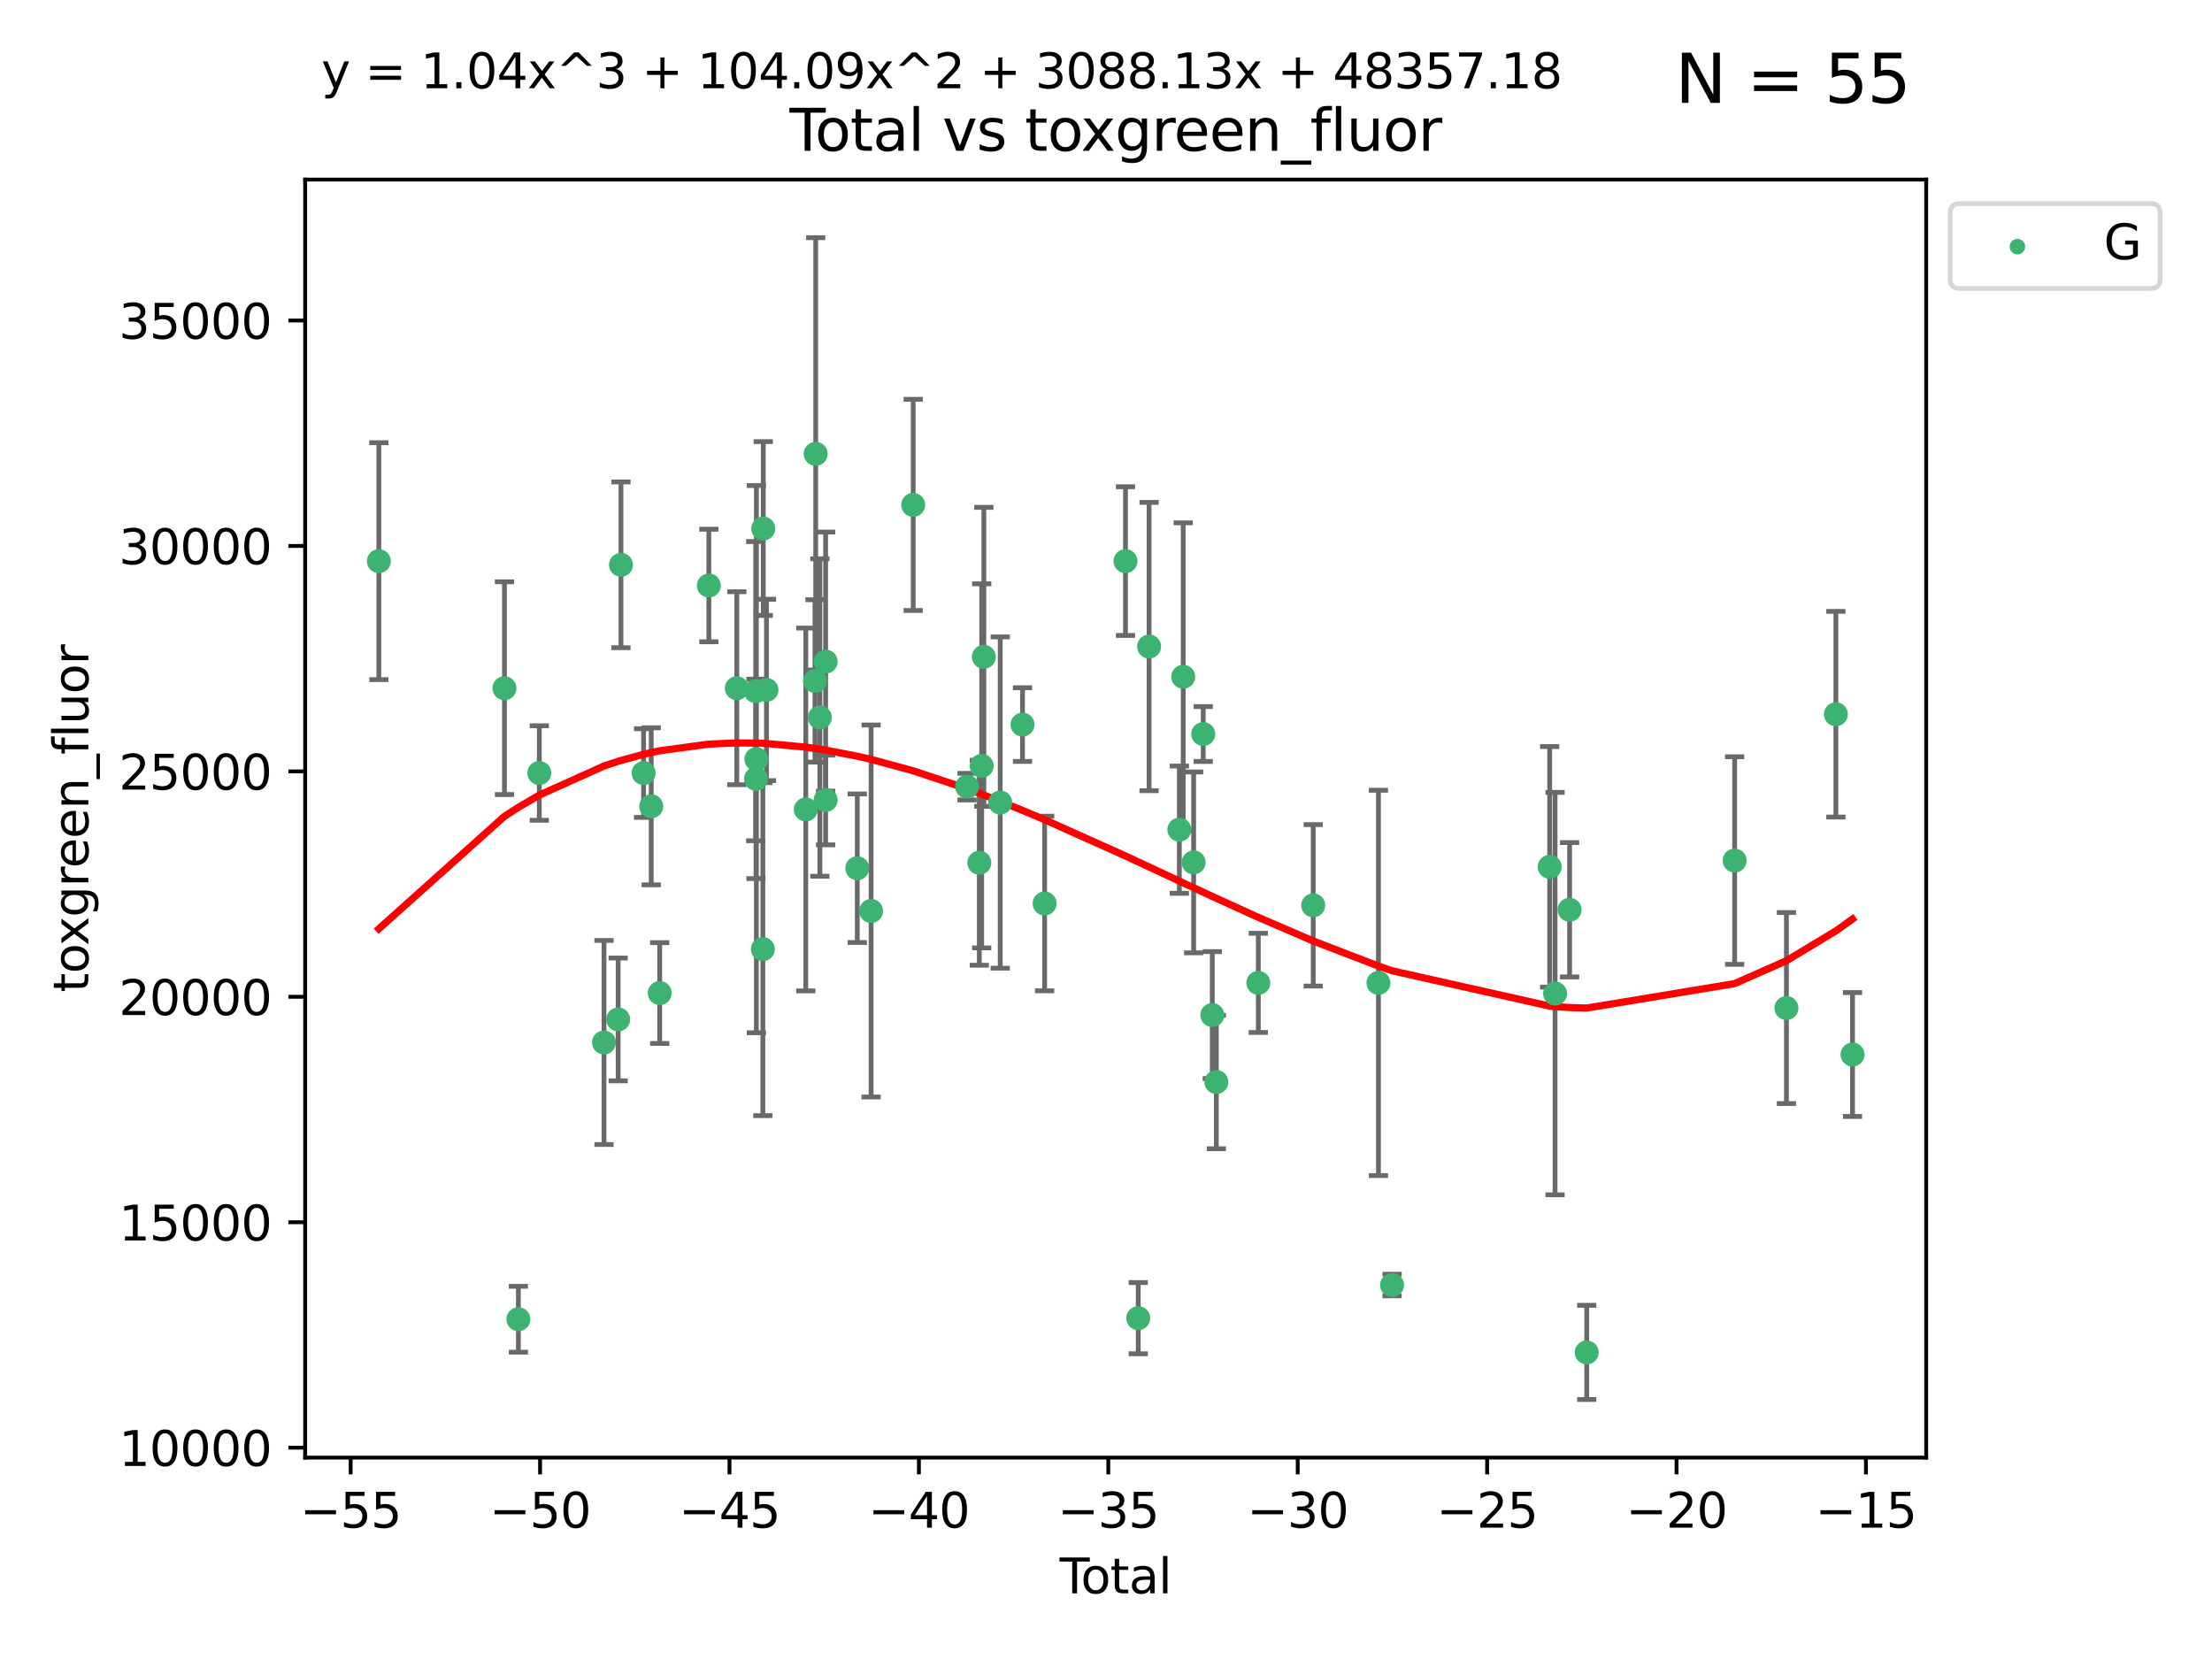 <?xml version="1.0" encoding="utf-8" standalone="no"?>
<!DOCTYPE svg PUBLIC "-//W3C//DTD SVG 1.1//EN"
  "http://www.w3.org/Graphics/SVG/1.1/DTD/svg11.dtd">
<svg xmlns:xlink="http://www.w3.org/1999/xlink" width="460.8pt" height="345.6pt" viewBox="0 0 460.8 345.6" xmlns="http://www.w3.org/2000/svg" version="1.1">
 <defs>
  <style type="text/css">*{stroke-linejoin: round; stroke-linecap: butt}</style>
 </defs>
 <g id="figure_1">
  <g id="patch_1">
   <path d="M 0 345.6 
L 460.8 345.6 
L 460.8 0 
L 0 0 
z
" style="fill: #ffffff"/>
  </g>
  <g id="axes_1">
   <g id="patch_2">
    <path d="M 63.571 303.64 
L 401.26 303.64 
L 401.26 37.411 
L 63.571 37.411 
z
" style="fill: #ffffff"/>
   </g>
   <g id="PathCollection_1">
    <defs>
     <path id="m3728c36d2b" d="M 0 1.118 
C 0.297 1.118 0.581 1 0.791 0.791 
C 1 0.581 1.118 0.297 1.118 0 
C 1.118 -0.297 1 -0.581 0.791 -0.791 
C 0.581 -1 0.297 -1.118 0 -1.118 
C -0.297 -1.118 -0.581 -1 -0.791 -0.791 
C -1 -0.581 -1.118 -0.297 -1.118 0 
C -1.118 0.297 -1 0.581 -0.791 0.791 
C -0.581 1 -0.297 1.118 0 1.118 
z
" style="stroke: #3cb371"/>
    </defs>
    <g clip-path="url(#pf8ce9fd119)">
     <use xlink:href="#m3728c36d2b" x="78.921" y="116.899" style="fill: #3cb371; stroke: #3cb371"/>
     <use xlink:href="#m3728c36d2b" x="105.088" y="143.36" style="fill: #3cb371; stroke: #3cb371"/>
     <use xlink:href="#m3728c36d2b" x="107.989" y="274.823" style="fill: #3cb371; stroke: #3cb371"/>
     <use xlink:href="#m3728c36d2b" x="112.349" y="161.039" style="fill: #3cb371; stroke: #3cb371"/>
     <use xlink:href="#m3728c36d2b" x="125.827" y="217.164" style="fill: #3cb371; stroke: #3cb371"/>
     <use xlink:href="#m3728c36d2b" x="128.775" y="212.367" style="fill: #3cb371; stroke: #3cb371"/>
     <use xlink:href="#m3728c36d2b" x="129.358" y="117.664" style="fill: #3cb371; stroke: #3cb371"/>
     <use xlink:href="#m3728c36d2b" x="134.072" y="161.041" style="fill: #3cb371; stroke: #3cb371"/>
     <use xlink:href="#m3728c36d2b" x="135.663" y="167.968" style="fill: #3cb371; stroke: #3cb371"/>
     <use xlink:href="#m3728c36d2b" x="137.431" y="206.869" style="fill: #3cb371; stroke: #3cb371"/>
     <use xlink:href="#m3728c36d2b" x="147.665" y="121.972" style="fill: #3cb371; stroke: #3cb371"/>
     <use xlink:href="#m3728c36d2b" x="153.493" y="143.369" style="fill: #3cb371; stroke: #3cb371"/>
     <use xlink:href="#m3728c36d2b" x="157.427" y="143.982" style="fill: #3cb371; stroke: #3cb371"/>
     <use xlink:href="#m3728c36d2b" x="157.486" y="162.255" style="fill: #3cb371; stroke: #3cb371"/>
     <use xlink:href="#m3728c36d2b" x="157.567" y="158.144" style="fill: #3cb371; stroke: #3cb371"/>
     <use xlink:href="#m3728c36d2b" x="158.916" y="197.724" style="fill: #3cb371; stroke: #3cb371"/>
     <use xlink:href="#m3728c36d2b" x="159" y="110.105" style="fill: #3cb371; stroke: #3cb371"/>
     <use xlink:href="#m3728c36d2b" x="159.67" y="143.724" style="fill: #3cb371; stroke: #3cb371"/>
     <use xlink:href="#m3728c36d2b" x="167.858" y="168.626" style="fill: #3cb371; stroke: #3cb371"/>
     <use xlink:href="#m3728c36d2b" x="169.773" y="141.845" style="fill: #3cb371; stroke: #3cb371"/>
     <use xlink:href="#m3728c36d2b" x="169.928" y="94.542" style="fill: #3cb371; stroke: #3cb371"/>
     <use xlink:href="#m3728c36d2b" x="170.795" y="149.472" style="fill: #3cb371; stroke: #3cb371"/>
     <use xlink:href="#m3728c36d2b" x="171.992" y="137.816" style="fill: #3cb371; stroke: #3cb371"/>
     <use xlink:href="#m3728c36d2b" x="171.993" y="166.652" style="fill: #3cb371; stroke: #3cb371"/>
     <use xlink:href="#m3728c36d2b" x="178.586" y="180.864" style="fill: #3cb371; stroke: #3cb371"/>
     <use xlink:href="#m3728c36d2b" x="181.467" y="189.78" style="fill: #3cb371; stroke: #3cb371"/>
     <use xlink:href="#m3728c36d2b" x="190.235" y="105.18" style="fill: #3cb371; stroke: #3cb371"/>
     <use xlink:href="#m3728c36d2b" x="201.458" y="163.87" style="fill: #3cb371; stroke: #3cb371"/>
     <use xlink:href="#m3728c36d2b" x="204.012" y="179.722" style="fill: #3cb371; stroke: #3cb371"/>
     <use xlink:href="#m3728c36d2b" x="204.508" y="159.539" style="fill: #3cb371; stroke: #3cb371"/>
     <use xlink:href="#m3728c36d2b" x="204.953" y="136.833" style="fill: #3cb371; stroke: #3cb371"/>
     <use xlink:href="#m3728c36d2b" x="208.365" y="167.187" style="fill: #3cb371; stroke: #3cb371"/>
     <use xlink:href="#m3728c36d2b" x="213.007" y="150.945" style="fill: #3cb371; stroke: #3cb371"/>
     <use xlink:href="#m3728c36d2b" x="217.615" y="188.213" style="fill: #3cb371; stroke: #3cb371"/>
     <use xlink:href="#m3728c36d2b" x="234.46" y="116.889" style="fill: #3cb371; stroke: #3cb371"/>
     <use xlink:href="#m3728c36d2b" x="237.112" y="274.596" style="fill: #3cb371; stroke: #3cb371"/>
     <use xlink:href="#m3728c36d2b" x="239.375" y="134.684" style="fill: #3cb371; stroke: #3cb371"/>
     <use xlink:href="#m3728c36d2b" x="245.681" y="172.835" style="fill: #3cb371; stroke: #3cb371"/>
     <use xlink:href="#m3728c36d2b" x="246.484" y="140.981" style="fill: #3cb371; stroke: #3cb371"/>
     <use xlink:href="#m3728c36d2b" x="248.657" y="179.653" style="fill: #3cb371; stroke: #3cb371"/>
     <use xlink:href="#m3728c36d2b" x="250.655" y="152.91" style="fill: #3cb371; stroke: #3cb371"/>
     <use xlink:href="#m3728c36d2b" x="252.543" y="211.457" style="fill: #3cb371; stroke: #3cb371"/>
     <use xlink:href="#m3728c36d2b" x="253.387" y="225.4" style="fill: #3cb371; stroke: #3cb371"/>
     <use xlink:href="#m3728c36d2b" x="262.13" y="204.751" style="fill: #3cb371; stroke: #3cb371"/>
     <use xlink:href="#m3728c36d2b" x="273.567" y="188.597" style="fill: #3cb371; stroke: #3cb371"/>
     <use xlink:href="#m3728c36d2b" x="287.154" y="204.756" style="fill: #3cb371; stroke: #3cb371"/>
     <use xlink:href="#m3728c36d2b" x="289.997" y="267.696" style="fill: #3cb371; stroke: #3cb371"/>
     <use xlink:href="#m3728c36d2b" x="322.828" y="180.576" style="fill: #3cb371; stroke: #3cb371"/>
     <use xlink:href="#m3728c36d2b" x="323.949" y="206.981" style="fill: #3cb371; stroke: #3cb371"/>
     <use xlink:href="#m3728c36d2b" x="326.977" y="189.52" style="fill: #3cb371; stroke: #3cb371"/>
     <use xlink:href="#m3728c36d2b" x="330.547" y="281.73" style="fill: #3cb371; stroke: #3cb371"/>
     <use xlink:href="#m3728c36d2b" x="361.358" y="179.271" style="fill: #3cb371; stroke: #3cb371"/>
     <use xlink:href="#m3728c36d2b" x="372.145" y="209.993" style="fill: #3cb371; stroke: #3cb371"/>
     <use xlink:href="#m3728c36d2b" x="382.448" y="148.784" style="fill: #3cb371; stroke: #3cb371"/>
     <use xlink:href="#m3728c36d2b" x="385.911" y="219.674" style="fill: #3cb371; stroke: #3cb371"/>
    </g>
   </g>
   <g id="matplotlib.axis_1">
    <g id="xtick_1">
     <g id="line2d_1">
      <defs>
       <path id="m0e9114350d" d="M 0 0 
L 0 3.5 
" style="stroke: #000000; stroke-width: 0.8"/>
      </defs>
      <g>
       <use xlink:href="#m0e9114350d" x="73.048" y="303.64" style="stroke: #000000; stroke-width: 0.8"/>
      </g>
     </g>
     <g id="text_1">
      <!-- −55 -->
      <g transform="translate(62.495 318.238)scale(0.1 -0.1)">
       <defs>
        <path id="DejaVuSans-2212" d="M 678 2272 
L 4684 2272 
L 4684 1741 
L 678 1741 
L 678 2272 
z
" transform="scale(0.016)"/>
        <path id="DejaVuSans-35" d="M 691 4666 
L 3169 4666 
L 3169 4134 
L 1269 4134 
L 1269 2991 
Q 1406 3038 1543 3061 
Q 1681 3084 1819 3084 
Q 2600 3084 3056 2656 
Q 3513 2228 3513 1497 
Q 3513 744 3044 326 
Q 2575 -91 1722 -91 
Q 1428 -91 1123 -41 
Q 819 9 494 109 
L 494 744 
Q 775 591 1075 516 
Q 1375 441 1709 441 
Q 2250 441 2565 725 
Q 2881 1009 2881 1497 
Q 2881 1984 2565 2268 
Q 2250 2553 1709 2553 
Q 1456 2553 1204 2497 
Q 953 2441 691 2322 
L 691 4666 
z
" transform="scale(0.016)"/>
       </defs>
       <use xlink:href="#DejaVuSans-2212"/>
       <use xlink:href="#DejaVuSans-35" x="83.789"/>
       <use xlink:href="#DejaVuSans-35" x="147.412"/>
      </g>
     </g>
    </g>
    <g id="xtick_2">
     <g id="line2d_2">
      <g>
       <use xlink:href="#m0e9114350d" x="112.506" y="303.64" style="stroke: #000000; stroke-width: 0.8"/>
      </g>
     </g>
     <g id="text_2">
      <!-- −50 -->
      <g transform="translate(101.953 318.238)scale(0.1 -0.1)">
       <defs>
        <path id="DejaVuSans-30" d="M 2034 4250 
Q 1547 4250 1301 3770 
Q 1056 3291 1056 2328 
Q 1056 1369 1301 889 
Q 1547 409 2034 409 
Q 2525 409 2770 889 
Q 3016 1369 3016 2328 
Q 3016 3291 2770 3770 
Q 2525 4250 2034 4250 
z
M 2034 4750 
Q 2819 4750 3233 4129 
Q 3647 3509 3647 2328 
Q 3647 1150 3233 529 
Q 2819 -91 2034 -91 
Q 1250 -91 836 529 
Q 422 1150 422 2328 
Q 422 3509 836 4129 
Q 1250 4750 2034 4750 
z
" transform="scale(0.016)"/>
       </defs>
       <use xlink:href="#DejaVuSans-2212"/>
       <use xlink:href="#DejaVuSans-35" x="83.789"/>
       <use xlink:href="#DejaVuSans-30" x="147.412"/>
      </g>
     </g>
    </g>
    <g id="xtick_3">
     <g id="line2d_3">
      <g>
       <use xlink:href="#m0e9114350d" x="151.964" y="303.64" style="stroke: #000000; stroke-width: 0.8"/>
      </g>
     </g>
     <g id="text_3">
      <!-- −45 -->
      <g transform="translate(141.411 318.238)scale(0.1 -0.1)">
       <defs>
        <path id="DejaVuSans-34" d="M 2419 4116 
L 825 1625 
L 2419 1625 
L 2419 4116 
z
M 2253 4666 
L 3047 4666 
L 3047 1625 
L 3713 1625 
L 3713 1100 
L 3047 1100 
L 3047 0 
L 2419 0 
L 2419 1100 
L 313 1100 
L 313 1709 
L 2253 4666 
z
" transform="scale(0.016)"/>
       </defs>
       <use xlink:href="#DejaVuSans-2212"/>
       <use xlink:href="#DejaVuSans-34" x="83.789"/>
       <use xlink:href="#DejaVuSans-35" x="147.412"/>
      </g>
     </g>
    </g>
    <g id="xtick_4">
     <g id="line2d_4">
      <g>
       <use xlink:href="#m0e9114350d" x="191.422" y="303.64" style="stroke: #000000; stroke-width: 0.8"/>
      </g>
     </g>
     <g id="text_4">
      <!-- −40 -->
      <g transform="translate(180.869 318.238)scale(0.1 -0.1)">
       <use xlink:href="#DejaVuSans-2212"/>
       <use xlink:href="#DejaVuSans-34" x="83.789"/>
       <use xlink:href="#DejaVuSans-30" x="147.412"/>
      </g>
     </g>
    </g>
    <g id="xtick_5">
     <g id="line2d_5">
      <g>
       <use xlink:href="#m0e9114350d" x="230.88" y="303.64" style="stroke: #000000; stroke-width: 0.8"/>
      </g>
     </g>
     <g id="text_5">
      <!-- −35 -->
      <g transform="translate(220.327 318.238)scale(0.1 -0.1)">
       <defs>
        <path id="DejaVuSans-33" d="M 2597 2516 
Q 3050 2419 3304 2112 
Q 3559 1806 3559 1356 
Q 3559 666 3084 287 
Q 2609 -91 1734 -91 
Q 1441 -91 1130 -33 
Q 819 25 488 141 
L 488 750 
Q 750 597 1062 519 
Q 1375 441 1716 441 
Q 2309 441 2620 675 
Q 2931 909 2931 1356 
Q 2931 1769 2642 2001 
Q 2353 2234 1838 2234 
L 1294 2234 
L 1294 2753 
L 1863 2753 
Q 2328 2753 2575 2939 
Q 2822 3125 2822 3475 
Q 2822 3834 2567 4026 
Q 2313 4219 1838 4219 
Q 1578 4219 1281 4162 
Q 984 4106 628 3988 
L 628 4550 
Q 988 4650 1302 4700 
Q 1616 4750 1894 4750 
Q 2613 4750 3031 4423 
Q 3450 4097 3450 3541 
Q 3450 3153 3228 2886 
Q 3006 2619 2597 2516 
z
" transform="scale(0.016)"/>
       </defs>
       <use xlink:href="#DejaVuSans-2212"/>
       <use xlink:href="#DejaVuSans-33" x="83.789"/>
       <use xlink:href="#DejaVuSans-35" x="147.412"/>
      </g>
     </g>
    </g>
    <g id="xtick_6">
     <g id="line2d_6">
      <g>
       <use xlink:href="#m0e9114350d" x="270.337" y="303.64" style="stroke: #000000; stroke-width: 0.8"/>
      </g>
     </g>
     <g id="text_6">
      <!-- −30 -->
      <g transform="translate(259.785 318.238)scale(0.1 -0.1)">
       <use xlink:href="#DejaVuSans-2212"/>
       <use xlink:href="#DejaVuSans-33" x="83.789"/>
       <use xlink:href="#DejaVuSans-30" x="147.412"/>
      </g>
     </g>
    </g>
    <g id="xtick_7">
     <g id="line2d_7">
      <g>
       <use xlink:href="#m0e9114350d" x="309.795" y="303.64" style="stroke: #000000; stroke-width: 0.8"/>
      </g>
     </g>
     <g id="text_7">
      <!-- −25 -->
      <g transform="translate(299.243 318.238)scale(0.1 -0.1)">
       <defs>
        <path id="DejaVuSans-32" d="M 1228 531 
L 3431 531 
L 3431 0 
L 469 0 
L 469 531 
Q 828 903 1448 1529 
Q 2069 2156 2228 2338 
Q 2531 2678 2651 2914 
Q 2772 3150 2772 3378 
Q 2772 3750 2511 3984 
Q 2250 4219 1831 4219 
Q 1534 4219 1204 4116 
Q 875 4013 500 3803 
L 500 4441 
Q 881 4594 1212 4672 
Q 1544 4750 1819 4750 
Q 2544 4750 2975 4387 
Q 3406 4025 3406 3419 
Q 3406 3131 3298 2873 
Q 3191 2616 2906 2266 
Q 2828 2175 2409 1742 
Q 1991 1309 1228 531 
z
" transform="scale(0.016)"/>
       </defs>
       <use xlink:href="#DejaVuSans-2212"/>
       <use xlink:href="#DejaVuSans-32" x="83.789"/>
       <use xlink:href="#DejaVuSans-35" x="147.412"/>
      </g>
     </g>
    </g>
    <g id="xtick_8">
     <g id="line2d_8">
      <g>
       <use xlink:href="#m0e9114350d" x="349.253" y="303.64" style="stroke: #000000; stroke-width: 0.8"/>
      </g>
     </g>
     <g id="text_8">
      <!-- −20 -->
      <g transform="translate(338.701 318.238)scale(0.1 -0.1)">
       <use xlink:href="#DejaVuSans-2212"/>
       <use xlink:href="#DejaVuSans-32" x="83.789"/>
       <use xlink:href="#DejaVuSans-30" x="147.412"/>
      </g>
     </g>
    </g>
    <g id="xtick_9">
     <g id="line2d_9">
      <g>
       <use xlink:href="#m0e9114350d" x="388.711" y="303.64" style="stroke: #000000; stroke-width: 0.8"/>
      </g>
     </g>
     <g id="text_9">
      <!-- −15 -->
      <g transform="translate(378.159 318.238)scale(0.1 -0.1)">
       <defs>
        <path id="DejaVuSans-31" d="M 794 531 
L 1825 531 
L 1825 4091 
L 703 3866 
L 703 4441 
L 1819 4666 
L 2450 4666 
L 2450 531 
L 3481 531 
L 3481 0 
L 794 0 
L 794 531 
z
" transform="scale(0.016)"/>
       </defs>
       <use xlink:href="#DejaVuSans-2212"/>
       <use xlink:href="#DejaVuSans-31" x="83.789"/>
       <use xlink:href="#DejaVuSans-35" x="147.412"/>
      </g>
     </g>
    </g>
    <g id="text_10">
     <!-- Total -->
     <g transform="translate(220.739 331.917)scale(0.1 -0.1)">
      <defs>
       <path id="DejaVuSans-54" d="M -19 4666 
L 3928 4666 
L 3928 4134 
L 2272 4134 
L 2272 0 
L 1638 0 
L 1638 4134 
L -19 4134 
L -19 4666 
z
" transform="scale(0.016)"/>
       <path id="DejaVuSans-6f" d="M 1959 3097 
Q 1497 3097 1228 2736 
Q 959 2375 959 1747 
Q 959 1119 1226 758 
Q 1494 397 1959 397 
Q 2419 397 2687 759 
Q 2956 1122 2956 1747 
Q 2956 2369 2687 2733 
Q 2419 3097 1959 3097 
z
M 1959 3584 
Q 2709 3584 3137 3096 
Q 3566 2609 3566 1747 
Q 3566 888 3137 398 
Q 2709 -91 1959 -91 
Q 1206 -91 779 398 
Q 353 888 353 1747 
Q 353 2609 779 3096 
Q 1206 3584 1959 3584 
z
" transform="scale(0.016)"/>
       <path id="DejaVuSans-74" d="M 1172 4494 
L 1172 3500 
L 2356 3500 
L 2356 3053 
L 1172 3053 
L 1172 1153 
Q 1172 725 1289 603 
Q 1406 481 1766 481 
L 2356 481 
L 2356 0 
L 1766 0 
Q 1100 0 847 248 
Q 594 497 594 1153 
L 594 3053 
L 172 3053 
L 172 3500 
L 594 3500 
L 594 4494 
L 1172 4494 
z
" transform="scale(0.016)"/>
       <path id="DejaVuSans-61" d="M 2194 1759 
Q 1497 1759 1228 1600 
Q 959 1441 959 1056 
Q 959 750 1161 570 
Q 1363 391 1709 391 
Q 2188 391 2477 730 
Q 2766 1069 2766 1631 
L 2766 1759 
L 2194 1759 
z
M 3341 1997 
L 3341 0 
L 2766 0 
L 2766 531 
Q 2569 213 2275 61 
Q 1981 -91 1556 -91 
Q 1019 -91 701 211 
Q 384 513 384 1019 
Q 384 1609 779 1909 
Q 1175 2209 1959 2209 
L 2766 2209 
L 2766 2266 
Q 2766 2663 2505 2880 
Q 2244 3097 1772 3097 
Q 1472 3097 1187 3025 
Q 903 2953 641 2809 
L 641 3341 
Q 956 3463 1253 3523 
Q 1550 3584 1831 3584 
Q 2591 3584 2966 3190 
Q 3341 2797 3341 1997 
z
" transform="scale(0.016)"/>
       <path id="DejaVuSans-6c" d="M 603 4863 
L 1178 4863 
L 1178 0 
L 603 0 
L 603 4863 
z
" transform="scale(0.016)"/>
      </defs>
      <use xlink:href="#DejaVuSans-54"/>
      <use xlink:href="#DejaVuSans-6f" x="44.084"/>
      <use xlink:href="#DejaVuSans-74" x="105.266"/>
      <use xlink:href="#DejaVuSans-61" x="144.475"/>
      <use xlink:href="#DejaVuSans-6c" x="205.754"/>
     </g>
    </g>
   </g>
   <g id="matplotlib.axis_2">
    <g id="ytick_1">
     <g id="line2d_10">
      <defs>
       <path id="m04aae96af5" d="M 0 0 
L -3.5 0 
" style="stroke: #000000; stroke-width: 0.8"/>
      </defs>
      <g>
       <use xlink:href="#m04aae96af5" x="63.571" y="301.578" style="stroke: #000000; stroke-width: 0.8"/>
      </g>
     </g>
     <g id="text_11">
      <!-- 10000 -->
      <g transform="translate(24.759 305.377)scale(0.1 -0.1)">
       <use xlink:href="#DejaVuSans-31"/>
       <use xlink:href="#DejaVuSans-30" x="63.623"/>
       <use xlink:href="#DejaVuSans-30" x="127.246"/>
       <use xlink:href="#DejaVuSans-30" x="190.869"/>
       <use xlink:href="#DejaVuSans-30" x="254.492"/>
      </g>
     </g>
    </g>
    <g id="ytick_2">
     <g id="line2d_11">
      <g>
       <use xlink:href="#m04aae96af5" x="63.571" y="254.616" style="stroke: #000000; stroke-width: 0.8"/>
      </g>
     </g>
     <g id="text_12">
      <!-- 15000 -->
      <g transform="translate(24.759 258.415)scale(0.1 -0.1)">
       <use xlink:href="#DejaVuSans-31"/>
       <use xlink:href="#DejaVuSans-35" x="63.623"/>
       <use xlink:href="#DejaVuSans-30" x="127.246"/>
       <use xlink:href="#DejaVuSans-30" x="190.869"/>
       <use xlink:href="#DejaVuSans-30" x="254.492"/>
      </g>
     </g>
    </g>
    <g id="ytick_3">
     <g id="line2d_12">
      <g>
       <use xlink:href="#m04aae96af5" x="63.571" y="207.654" style="stroke: #000000; stroke-width: 0.8"/>
      </g>
     </g>
     <g id="text_13">
      <!-- 20000 -->
      <g transform="translate(24.759 211.453)scale(0.1 -0.1)">
       <use xlink:href="#DejaVuSans-32"/>
       <use xlink:href="#DejaVuSans-30" x="63.623"/>
       <use xlink:href="#DejaVuSans-30" x="127.246"/>
       <use xlink:href="#DejaVuSans-30" x="190.869"/>
       <use xlink:href="#DejaVuSans-30" x="254.492"/>
      </g>
     </g>
    </g>
    <g id="ytick_4">
     <g id="line2d_13">
      <g>
       <use xlink:href="#m04aae96af5" x="63.571" y="160.692" style="stroke: #000000; stroke-width: 0.8"/>
      </g>
     </g>
     <g id="text_14">
      <!-- 25000 -->
      <g transform="translate(24.759 164.491)scale(0.1 -0.1)">
       <use xlink:href="#DejaVuSans-32"/>
       <use xlink:href="#DejaVuSans-35" x="63.623"/>
       <use xlink:href="#DejaVuSans-30" x="127.246"/>
       <use xlink:href="#DejaVuSans-30" x="190.869"/>
       <use xlink:href="#DejaVuSans-30" x="254.492"/>
      </g>
     </g>
    </g>
    <g id="ytick_5">
     <g id="line2d_14">
      <g>
       <use xlink:href="#m04aae96af5" x="63.571" y="113.729" style="stroke: #000000; stroke-width: 0.8"/>
      </g>
     </g>
     <g id="text_15">
      <!-- 30000 -->
      <g transform="translate(24.759 117.529)scale(0.1 -0.1)">
       <use xlink:href="#DejaVuSans-33"/>
       <use xlink:href="#DejaVuSans-30" x="63.623"/>
       <use xlink:href="#DejaVuSans-30" x="127.246"/>
       <use xlink:href="#DejaVuSans-30" x="190.869"/>
       <use xlink:href="#DejaVuSans-30" x="254.492"/>
      </g>
     </g>
    </g>
    <g id="ytick_6">
     <g id="line2d_15">
      <g>
       <use xlink:href="#m04aae96af5" x="63.571" y="66.767" style="stroke: #000000; stroke-width: 0.8"/>
      </g>
     </g>
     <g id="text_16">
      <!-- 35000 -->
      <g transform="translate(24.759 70.567)scale(0.1 -0.1)">
       <use xlink:href="#DejaVuSans-33"/>
       <use xlink:href="#DejaVuSans-35" x="63.623"/>
       <use xlink:href="#DejaVuSans-30" x="127.246"/>
       <use xlink:href="#DejaVuSans-30" x="190.869"/>
       <use xlink:href="#DejaVuSans-30" x="254.492"/>
      </g>
     </g>
    </g>
    <g id="text_17">
     <!-- toxgreen_fluor -->
     <g transform="translate(18.401 206.72)rotate(-90)scale(0.1 -0.1)">
      <defs>
       <path id="DejaVuSans-78" d="M 3513 3500 
L 2247 1797 
L 3578 0 
L 2900 0 
L 1881 1375 
L 863 0 
L 184 0 
L 1544 1831 
L 300 3500 
L 978 3500 
L 1906 2253 
L 2834 3500 
L 3513 3500 
z
" transform="scale(0.016)"/>
       <path id="DejaVuSans-67" d="M 2906 1791 
Q 2906 2416 2648 2759 
Q 2391 3103 1925 3103 
Q 1463 3103 1205 2759 
Q 947 2416 947 1791 
Q 947 1169 1205 825 
Q 1463 481 1925 481 
Q 2391 481 2648 825 
Q 2906 1169 2906 1791 
z
M 3481 434 
Q 3481 -459 3084 -895 
Q 2688 -1331 1869 -1331 
Q 1566 -1331 1297 -1286 
Q 1028 -1241 775 -1147 
L 775 -588 
Q 1028 -725 1275 -790 
Q 1522 -856 1778 -856 
Q 2344 -856 2625 -561 
Q 2906 -266 2906 331 
L 2906 616 
Q 2728 306 2450 153 
Q 2172 0 1784 0 
Q 1141 0 747 490 
Q 353 981 353 1791 
Q 353 2603 747 3093 
Q 1141 3584 1784 3584 
Q 2172 3584 2450 3431 
Q 2728 3278 2906 2969 
L 2906 3500 
L 3481 3500 
L 3481 434 
z
" transform="scale(0.016)"/>
       <path id="DejaVuSans-72" d="M 2631 2963 
Q 2534 3019 2420 3045 
Q 2306 3072 2169 3072 
Q 1681 3072 1420 2755 
Q 1159 2438 1159 1844 
L 1159 0 
L 581 0 
L 581 3500 
L 1159 3500 
L 1159 2956 
Q 1341 3275 1631 3429 
Q 1922 3584 2338 3584 
Q 2397 3584 2469 3576 
Q 2541 3569 2628 3553 
L 2631 2963 
z
" transform="scale(0.016)"/>
       <path id="DejaVuSans-65" d="M 3597 1894 
L 3597 1613 
L 953 1613 
Q 991 1019 1311 708 
Q 1631 397 2203 397 
Q 2534 397 2845 478 
Q 3156 559 3463 722 
L 3463 178 
Q 3153 47 2828 -22 
Q 2503 -91 2169 -91 
Q 1331 -91 842 396 
Q 353 884 353 1716 
Q 353 2575 817 3079 
Q 1281 3584 2069 3584 
Q 2775 3584 3186 3129 
Q 3597 2675 3597 1894 
z
M 3022 2063 
Q 3016 2534 2758 2815 
Q 2500 3097 2075 3097 
Q 1594 3097 1305 2825 
Q 1016 2553 972 2059 
L 3022 2063 
z
" transform="scale(0.016)"/>
       <path id="DejaVuSans-6e" d="M 3513 2113 
L 3513 0 
L 2938 0 
L 2938 2094 
Q 2938 2591 2744 2837 
Q 2550 3084 2163 3084 
Q 1697 3084 1428 2787 
Q 1159 2491 1159 1978 
L 1159 0 
L 581 0 
L 581 3500 
L 1159 3500 
L 1159 2956 
Q 1366 3272 1645 3428 
Q 1925 3584 2291 3584 
Q 2894 3584 3203 3211 
Q 3513 2838 3513 2113 
z
" transform="scale(0.016)"/>
       <path id="DejaVuSans-5f" d="M 3263 -1063 
L 3263 -1509 
L -63 -1509 
L -63 -1063 
L 3263 -1063 
z
" transform="scale(0.016)"/>
       <path id="DejaVuSans-66" d="M 2375 4863 
L 2375 4384 
L 1825 4384 
Q 1516 4384 1395 4259 
Q 1275 4134 1275 3809 
L 1275 3500 
L 2222 3500 
L 2222 3053 
L 1275 3053 
L 1275 0 
L 697 0 
L 697 3053 
L 147 3053 
L 147 3500 
L 697 3500 
L 697 3744 
Q 697 4328 969 4595 
Q 1241 4863 1831 4863 
L 2375 4863 
z
" transform="scale(0.016)"/>
       <path id="DejaVuSans-75" d="M 544 1381 
L 544 3500 
L 1119 3500 
L 1119 1403 
Q 1119 906 1312 657 
Q 1506 409 1894 409 
Q 2359 409 2629 706 
Q 2900 1003 2900 1516 
L 2900 3500 
L 3475 3500 
L 3475 0 
L 2900 0 
L 2900 538 
Q 2691 219 2414 64 
Q 2138 -91 1772 -91 
Q 1169 -91 856 284 
Q 544 659 544 1381 
z
M 1991 3584 
L 1991 3584 
z
" transform="scale(0.016)"/>
      </defs>
      <use xlink:href="#DejaVuSans-74"/>
      <use xlink:href="#DejaVuSans-6f" x="39.209"/>
      <use xlink:href="#DejaVuSans-78" x="97.266"/>
      <use xlink:href="#DejaVuSans-67" x="156.445"/>
      <use xlink:href="#DejaVuSans-72" x="219.922"/>
      <use xlink:href="#DejaVuSans-65" x="258.785"/>
      <use xlink:href="#DejaVuSans-65" x="320.309"/>
      <use xlink:href="#DejaVuSans-6e" x="381.832"/>
      <use xlink:href="#DejaVuSans-5f" x="445.211"/>
      <use xlink:href="#DejaVuSans-66" x="495.211"/>
      <use xlink:href="#DejaVuSans-6c" x="530.416"/>
      <use xlink:href="#DejaVuSans-75" x="558.199"/>
      <use xlink:href="#DejaVuSans-6f" x="621.578"/>
      <use xlink:href="#DejaVuSans-72" x="682.76"/>
     </g>
    </g>
   </g>
   <g id="LineCollection_1">
    <path d="M 78.921 141.575 
L 78.921 92.223 
" clip-path="url(#pf8ce9fd119)" style="fill: none; stroke: #696969"/>
    <path d="M 105.088 165.519 
L 105.088 121.2 
" clip-path="url(#pf8ce9fd119)" style="fill: none; stroke: #696969"/>
    <path d="M 107.989 281.687 
L 107.989 267.959 
" clip-path="url(#pf8ce9fd119)" style="fill: none; stroke: #696969"/>
    <path d="M 112.349 170.885 
L 112.349 151.192 
" clip-path="url(#pf8ce9fd119)" style="fill: none; stroke: #696969"/>
    <path d="M 125.827 238.415 
L 125.827 195.914 
" clip-path="url(#pf8ce9fd119)" style="fill: none; stroke: #696969"/>
    <path d="M 128.775 225.155 
L 128.775 199.579 
" clip-path="url(#pf8ce9fd119)" style="fill: none; stroke: #696969"/>
    <path d="M 129.358 134.93 
L 129.358 100.399 
" clip-path="url(#pf8ce9fd119)" style="fill: none; stroke: #696969"/>
    <path d="M 134.072 170.274 
L 134.072 151.808 
" clip-path="url(#pf8ce9fd119)" style="fill: none; stroke: #696969"/>
    <path d="M 135.663 184.328 
L 135.663 151.608 
" clip-path="url(#pf8ce9fd119)" style="fill: none; stroke: #696969"/>
    <path d="M 137.431 217.365 
L 137.431 196.373 
" clip-path="url(#pf8ce9fd119)" style="fill: none; stroke: #696969"/>
    <path d="M 147.665 133.695 
L 147.665 110.249 
" clip-path="url(#pf8ce9fd119)" style="fill: none; stroke: #696969"/>
    <path d="M 153.493 163.475 
L 153.493 123.263 
" clip-path="url(#pf8ce9fd119)" style="fill: none; stroke: #696969"/>
    <path d="M 157.427 175.149 
L 157.427 112.815 
" clip-path="url(#pf8ce9fd119)" style="fill: none; stroke: #696969"/>
    <path d="M 157.486 183.026 
L 157.486 141.483 
" clip-path="url(#pf8ce9fd119)" style="fill: none; stroke: #696969"/>
    <path d="M 157.567 215.141 
L 157.567 101.147 
" clip-path="url(#pf8ce9fd119)" style="fill: none; stroke: #696969"/>
    <path d="M 158.916 232.41 
L 158.916 163.038 
" clip-path="url(#pf8ce9fd119)" style="fill: none; stroke: #696969"/>
    <path d="M 159 128.214 
L 159 91.996 
" clip-path="url(#pf8ce9fd119)" style="fill: none; stroke: #696969"/>
    <path d="M 159.67 162.616 
L 159.67 124.833 
" clip-path="url(#pf8ce9fd119)" style="fill: none; stroke: #696969"/>
    <path d="M 167.858 206.42 
L 167.858 130.833 
" clip-path="url(#pf8ce9fd119)" style="fill: none; stroke: #696969"/>
    <path d="M 169.773 158.76 
L 169.773 124.93 
" clip-path="url(#pf8ce9fd119)" style="fill: none; stroke: #696969"/>
    <path d="M 169.928 139.571 
L 169.928 49.513 
" clip-path="url(#pf8ce9fd119)" style="fill: none; stroke: #696969"/>
    <path d="M 170.795 182.531 
L 170.795 116.413 
" clip-path="url(#pf8ce9fd119)" style="fill: none; stroke: #696969"/>
    <path d="M 171.992 164.801 
L 171.992 110.832 
" clip-path="url(#pf8ce9fd119)" style="fill: none; stroke: #696969"/>
    <path d="M 171.993 175.996 
L 171.993 157.309 
" clip-path="url(#pf8ce9fd119)" style="fill: none; stroke: #696969"/>
    <path d="M 178.586 196.341 
L 178.586 165.387 
" clip-path="url(#pf8ce9fd119)" style="fill: none; stroke: #696969"/>
    <path d="M 181.467 228.527 
L 181.467 151.033 
" clip-path="url(#pf8ce9fd119)" style="fill: none; stroke: #696969"/>
    <path d="M 190.235 127.172 
L 190.235 83.187 
" clip-path="url(#pf8ce9fd119)" style="fill: none; stroke: #696969"/>
    <path d="M 201.458 166.637 
L 201.458 161.103 
" clip-path="url(#pf8ce9fd119)" style="fill: none; stroke: #696969"/>
    <path d="M 204.012 201.075 
L 204.012 158.37 
" clip-path="url(#pf8ce9fd119)" style="fill: none; stroke: #696969"/>
    <path d="M 204.508 197.459 
L 204.508 121.619 
" clip-path="url(#pf8ce9fd119)" style="fill: none; stroke: #696969"/>
    <path d="M 204.953 167.979 
L 204.953 105.687 
" clip-path="url(#pf8ce9fd119)" style="fill: none; stroke: #696969"/>
    <path d="M 208.365 201.691 
L 208.365 132.683 
" clip-path="url(#pf8ce9fd119)" style="fill: none; stroke: #696969"/>
    <path d="M 213.007 158.623 
L 213.007 143.267 
" clip-path="url(#pf8ce9fd119)" style="fill: none; stroke: #696969"/>
    <path d="M 217.615 206.402 
L 217.615 170.023 
" clip-path="url(#pf8ce9fd119)" style="fill: none; stroke: #696969"/>
    <path d="M 234.46 132.376 
L 234.46 101.402 
" clip-path="url(#pf8ce9fd119)" style="fill: none; stroke: #696969"/>
    <path d="M 237.112 282.014 
L 237.112 267.178 
" clip-path="url(#pf8ce9fd119)" style="fill: none; stroke: #696969"/>
    <path d="M 239.375 164.712 
L 239.375 104.655 
" clip-path="url(#pf8ce9fd119)" style="fill: none; stroke: #696969"/>
    <path d="M 245.681 186.089 
L 245.681 159.581 
" clip-path="url(#pf8ce9fd119)" style="fill: none; stroke: #696969"/>
    <path d="M 246.484 173.044 
L 246.484 108.918 
" clip-path="url(#pf8ce9fd119)" style="fill: none; stroke: #696969"/>
    <path d="M 248.657 198.492 
L 248.657 160.814 
" clip-path="url(#pf8ce9fd119)" style="fill: none; stroke: #696969"/>
    <path d="M 250.655 158.625 
L 250.655 147.195 
" clip-path="url(#pf8ce9fd119)" style="fill: none; stroke: #696969"/>
    <path d="M 252.543 224.679 
L 252.543 198.235 
" clip-path="url(#pf8ce9fd119)" style="fill: none; stroke: #696969"/>
    <path d="M 253.387 239.301 
L 253.387 211.499 
" clip-path="url(#pf8ce9fd119)" style="fill: none; stroke: #696969"/>
    <path d="M 262.13 215.081 
L 262.13 194.421 
" clip-path="url(#pf8ce9fd119)" style="fill: none; stroke: #696969"/>
    <path d="M 273.567 205.411 
L 273.567 171.782 
" clip-path="url(#pf8ce9fd119)" style="fill: none; stroke: #696969"/>
    <path d="M 287.154 244.888 
L 287.154 164.624 
" clip-path="url(#pf8ce9fd119)" style="fill: none; stroke: #696969"/>
    <path d="M 289.997 269.949 
L 289.997 265.442 
" clip-path="url(#pf8ce9fd119)" style="fill: none; stroke: #696969"/>
    <path d="M 322.828 205.632 
L 322.828 155.521 
" clip-path="url(#pf8ce9fd119)" style="fill: none; stroke: #696969"/>
    <path d="M 323.949 248.897 
L 323.949 165.065 
" clip-path="url(#pf8ce9fd119)" style="fill: none; stroke: #696969"/>
    <path d="M 326.977 203.512 
L 326.977 175.527 
" clip-path="url(#pf8ce9fd119)" style="fill: none; stroke: #696969"/>
    <path d="M 330.547 291.539 
L 330.547 271.921 
" clip-path="url(#pf8ce9fd119)" style="fill: none; stroke: #696969"/>
    <path d="M 361.358 200.889 
L 361.358 157.654 
" clip-path="url(#pf8ce9fd119)" style="fill: none; stroke: #696969"/>
    <path d="M 372.145 229.887 
L 372.145 190.098 
" clip-path="url(#pf8ce9fd119)" style="fill: none; stroke: #696969"/>
    <path d="M 382.448 170.205 
L 382.448 127.362 
" clip-path="url(#pf8ce9fd119)" style="fill: none; stroke: #696969"/>
    <path d="M 385.911 232.575 
L 385.911 206.772 
" clip-path="url(#pf8ce9fd119)" style="fill: none; stroke: #696969"/>
   </g>
   <g id="line2d_16">
    <defs>
     <path id="m54dfe56f8e" d="M 2 0 
L -2 -0 
" style="stroke: #696969"/>
    </defs>
    <g clip-path="url(#pf8ce9fd119)">
     <use xlink:href="#m54dfe56f8e" x="78.921" y="141.575" style="fill: #696969; stroke: #696969"/>
     <use xlink:href="#m54dfe56f8e" x="105.088" y="165.519" style="fill: #696969; stroke: #696969"/>
     <use xlink:href="#m54dfe56f8e" x="107.989" y="281.687" style="fill: #696969; stroke: #696969"/>
     <use xlink:href="#m54dfe56f8e" x="112.349" y="170.885" style="fill: #696969; stroke: #696969"/>
     <use xlink:href="#m54dfe56f8e" x="125.827" y="238.415" style="fill: #696969; stroke: #696969"/>
     <use xlink:href="#m54dfe56f8e" x="128.775" y="225.155" style="fill: #696969; stroke: #696969"/>
     <use xlink:href="#m54dfe56f8e" x="129.358" y="134.93" style="fill: #696969; stroke: #696969"/>
     <use xlink:href="#m54dfe56f8e" x="134.072" y="170.274" style="fill: #696969; stroke: #696969"/>
     <use xlink:href="#m54dfe56f8e" x="135.663" y="184.328" style="fill: #696969; stroke: #696969"/>
     <use xlink:href="#m54dfe56f8e" x="137.431" y="217.365" style="fill: #696969; stroke: #696969"/>
     <use xlink:href="#m54dfe56f8e" x="147.665" y="133.695" style="fill: #696969; stroke: #696969"/>
     <use xlink:href="#m54dfe56f8e" x="153.493" y="163.475" style="fill: #696969; stroke: #696969"/>
     <use xlink:href="#m54dfe56f8e" x="157.427" y="175.149" style="fill: #696969; stroke: #696969"/>
     <use xlink:href="#m54dfe56f8e" x="157.486" y="183.026" style="fill: #696969; stroke: #696969"/>
     <use xlink:href="#m54dfe56f8e" x="157.567" y="215.141" style="fill: #696969; stroke: #696969"/>
     <use xlink:href="#m54dfe56f8e" x="158.916" y="232.41" style="fill: #696969; stroke: #696969"/>
     <use xlink:href="#m54dfe56f8e" x="159" y="128.214" style="fill: #696969; stroke: #696969"/>
     <use xlink:href="#m54dfe56f8e" x="159.67" y="162.616" style="fill: #696969; stroke: #696969"/>
     <use xlink:href="#m54dfe56f8e" x="167.858" y="206.42" style="fill: #696969; stroke: #696969"/>
     <use xlink:href="#m54dfe56f8e" x="169.773" y="158.76" style="fill: #696969; stroke: #696969"/>
     <use xlink:href="#m54dfe56f8e" x="169.928" y="139.571" style="fill: #696969; stroke: #696969"/>
     <use xlink:href="#m54dfe56f8e" x="170.795" y="182.531" style="fill: #696969; stroke: #696969"/>
     <use xlink:href="#m54dfe56f8e" x="171.992" y="164.801" style="fill: #696969; stroke: #696969"/>
     <use xlink:href="#m54dfe56f8e" x="171.993" y="175.996" style="fill: #696969; stroke: #696969"/>
     <use xlink:href="#m54dfe56f8e" x="178.586" y="196.341" style="fill: #696969; stroke: #696969"/>
     <use xlink:href="#m54dfe56f8e" x="181.467" y="228.527" style="fill: #696969; stroke: #696969"/>
     <use xlink:href="#m54dfe56f8e" x="190.235" y="127.172" style="fill: #696969; stroke: #696969"/>
     <use xlink:href="#m54dfe56f8e" x="201.458" y="166.637" style="fill: #696969; stroke: #696969"/>
     <use xlink:href="#m54dfe56f8e" x="204.012" y="201.075" style="fill: #696969; stroke: #696969"/>
     <use xlink:href="#m54dfe56f8e" x="204.508" y="197.459" style="fill: #696969; stroke: #696969"/>
     <use xlink:href="#m54dfe56f8e" x="204.953" y="167.979" style="fill: #696969; stroke: #696969"/>
     <use xlink:href="#m54dfe56f8e" x="208.365" y="201.691" style="fill: #696969; stroke: #696969"/>
     <use xlink:href="#m54dfe56f8e" x="213.007" y="158.623" style="fill: #696969; stroke: #696969"/>
     <use xlink:href="#m54dfe56f8e" x="217.615" y="206.402" style="fill: #696969; stroke: #696969"/>
     <use xlink:href="#m54dfe56f8e" x="234.46" y="132.376" style="fill: #696969; stroke: #696969"/>
     <use xlink:href="#m54dfe56f8e" x="237.112" y="282.014" style="fill: #696969; stroke: #696969"/>
     <use xlink:href="#m54dfe56f8e" x="239.375" y="164.712" style="fill: #696969; stroke: #696969"/>
     <use xlink:href="#m54dfe56f8e" x="245.681" y="186.089" style="fill: #696969; stroke: #696969"/>
     <use xlink:href="#m54dfe56f8e" x="246.484" y="173.044" style="fill: #696969; stroke: #696969"/>
     <use xlink:href="#m54dfe56f8e" x="248.657" y="198.492" style="fill: #696969; stroke: #696969"/>
     <use xlink:href="#m54dfe56f8e" x="250.655" y="158.625" style="fill: #696969; stroke: #696969"/>
     <use xlink:href="#m54dfe56f8e" x="252.543" y="224.679" style="fill: #696969; stroke: #696969"/>
     <use xlink:href="#m54dfe56f8e" x="253.387" y="239.301" style="fill: #696969; stroke: #696969"/>
     <use xlink:href="#m54dfe56f8e" x="262.13" y="215.081" style="fill: #696969; stroke: #696969"/>
     <use xlink:href="#m54dfe56f8e" x="273.567" y="205.411" style="fill: #696969; stroke: #696969"/>
     <use xlink:href="#m54dfe56f8e" x="287.154" y="244.888" style="fill: #696969; stroke: #696969"/>
     <use xlink:href="#m54dfe56f8e" x="289.997" y="269.949" style="fill: #696969; stroke: #696969"/>
     <use xlink:href="#m54dfe56f8e" x="322.828" y="205.632" style="fill: #696969; stroke: #696969"/>
     <use xlink:href="#m54dfe56f8e" x="323.949" y="248.897" style="fill: #696969; stroke: #696969"/>
     <use xlink:href="#m54dfe56f8e" x="326.977" y="203.512" style="fill: #696969; stroke: #696969"/>
     <use xlink:href="#m54dfe56f8e" x="330.547" y="291.539" style="fill: #696969; stroke: #696969"/>
     <use xlink:href="#m54dfe56f8e" x="361.358" y="200.889" style="fill: #696969; stroke: #696969"/>
     <use xlink:href="#m54dfe56f8e" x="372.145" y="229.887" style="fill: #696969; stroke: #696969"/>
     <use xlink:href="#m54dfe56f8e" x="382.448" y="170.205" style="fill: #696969; stroke: #696969"/>
     <use xlink:href="#m54dfe56f8e" x="385.911" y="232.575" style="fill: #696969; stroke: #696969"/>
    </g>
   </g>
   <g id="line2d_17">
    <g clip-path="url(#pf8ce9fd119)">
     <use xlink:href="#m54dfe56f8e" x="78.921" y="92.223" style="fill: #696969; stroke: #696969"/>
     <use xlink:href="#m54dfe56f8e" x="105.088" y="121.2" style="fill: #696969; stroke: #696969"/>
     <use xlink:href="#m54dfe56f8e" x="107.989" y="267.959" style="fill: #696969; stroke: #696969"/>
     <use xlink:href="#m54dfe56f8e" x="112.349" y="151.192" style="fill: #696969; stroke: #696969"/>
     <use xlink:href="#m54dfe56f8e" x="125.827" y="195.914" style="fill: #696969; stroke: #696969"/>
     <use xlink:href="#m54dfe56f8e" x="128.775" y="199.579" style="fill: #696969; stroke: #696969"/>
     <use xlink:href="#m54dfe56f8e" x="129.358" y="100.399" style="fill: #696969; stroke: #696969"/>
     <use xlink:href="#m54dfe56f8e" x="134.072" y="151.808" style="fill: #696969; stroke: #696969"/>
     <use xlink:href="#m54dfe56f8e" x="135.663" y="151.608" style="fill: #696969; stroke: #696969"/>
     <use xlink:href="#m54dfe56f8e" x="137.431" y="196.373" style="fill: #696969; stroke: #696969"/>
     <use xlink:href="#m54dfe56f8e" x="147.665" y="110.249" style="fill: #696969; stroke: #696969"/>
     <use xlink:href="#m54dfe56f8e" x="153.493" y="123.263" style="fill: #696969; stroke: #696969"/>
     <use xlink:href="#m54dfe56f8e" x="157.427" y="112.815" style="fill: #696969; stroke: #696969"/>
     <use xlink:href="#m54dfe56f8e" x="157.486" y="141.483" style="fill: #696969; stroke: #696969"/>
     <use xlink:href="#m54dfe56f8e" x="157.567" y="101.147" style="fill: #696969; stroke: #696969"/>
     <use xlink:href="#m54dfe56f8e" x="158.916" y="163.038" style="fill: #696969; stroke: #696969"/>
     <use xlink:href="#m54dfe56f8e" x="159" y="91.996" style="fill: #696969; stroke: #696969"/>
     <use xlink:href="#m54dfe56f8e" x="159.67" y="124.833" style="fill: #696969; stroke: #696969"/>
     <use xlink:href="#m54dfe56f8e" x="167.858" y="130.833" style="fill: #696969; stroke: #696969"/>
     <use xlink:href="#m54dfe56f8e" x="169.773" y="124.93" style="fill: #696969; stroke: #696969"/>
     <use xlink:href="#m54dfe56f8e" x="169.928" y="49.513" style="fill: #696969; stroke: #696969"/>
     <use xlink:href="#m54dfe56f8e" x="170.795" y="116.413" style="fill: #696969; stroke: #696969"/>
     <use xlink:href="#m54dfe56f8e" x="171.992" y="110.832" style="fill: #696969; stroke: #696969"/>
     <use xlink:href="#m54dfe56f8e" x="171.993" y="157.309" style="fill: #696969; stroke: #696969"/>
     <use xlink:href="#m54dfe56f8e" x="178.586" y="165.387" style="fill: #696969; stroke: #696969"/>
     <use xlink:href="#m54dfe56f8e" x="181.467" y="151.033" style="fill: #696969; stroke: #696969"/>
     <use xlink:href="#m54dfe56f8e" x="190.235" y="83.187" style="fill: #696969; stroke: #696969"/>
     <use xlink:href="#m54dfe56f8e" x="201.458" y="161.103" style="fill: #696969; stroke: #696969"/>
     <use xlink:href="#m54dfe56f8e" x="204.012" y="158.37" style="fill: #696969; stroke: #696969"/>
     <use xlink:href="#m54dfe56f8e" x="204.508" y="121.619" style="fill: #696969; stroke: #696969"/>
     <use xlink:href="#m54dfe56f8e" x="204.953" y="105.687" style="fill: #696969; stroke: #696969"/>
     <use xlink:href="#m54dfe56f8e" x="208.365" y="132.683" style="fill: #696969; stroke: #696969"/>
     <use xlink:href="#m54dfe56f8e" x="213.007" y="143.267" style="fill: #696969; stroke: #696969"/>
     <use xlink:href="#m54dfe56f8e" x="217.615" y="170.023" style="fill: #696969; stroke: #696969"/>
     <use xlink:href="#m54dfe56f8e" x="234.46" y="101.402" style="fill: #696969; stroke: #696969"/>
     <use xlink:href="#m54dfe56f8e" x="237.112" y="267.178" style="fill: #696969; stroke: #696969"/>
     <use xlink:href="#m54dfe56f8e" x="239.375" y="104.655" style="fill: #696969; stroke: #696969"/>
     <use xlink:href="#m54dfe56f8e" x="245.681" y="159.581" style="fill: #696969; stroke: #696969"/>
     <use xlink:href="#m54dfe56f8e" x="246.484" y="108.918" style="fill: #696969; stroke: #696969"/>
     <use xlink:href="#m54dfe56f8e" x="248.657" y="160.814" style="fill: #696969; stroke: #696969"/>
     <use xlink:href="#m54dfe56f8e" x="250.655" y="147.195" style="fill: #696969; stroke: #696969"/>
     <use xlink:href="#m54dfe56f8e" x="252.543" y="198.235" style="fill: #696969; stroke: #696969"/>
     <use xlink:href="#m54dfe56f8e" x="253.387" y="211.499" style="fill: #696969; stroke: #696969"/>
     <use xlink:href="#m54dfe56f8e" x="262.13" y="194.421" style="fill: #696969; stroke: #696969"/>
     <use xlink:href="#m54dfe56f8e" x="273.567" y="171.782" style="fill: #696969; stroke: #696969"/>
     <use xlink:href="#m54dfe56f8e" x="287.154" y="164.624" style="fill: #696969; stroke: #696969"/>
     <use xlink:href="#m54dfe56f8e" x="289.997" y="265.442" style="fill: #696969; stroke: #696969"/>
     <use xlink:href="#m54dfe56f8e" x="322.828" y="155.521" style="fill: #696969; stroke: #696969"/>
     <use xlink:href="#m54dfe56f8e" x="323.949" y="165.065" style="fill: #696969; stroke: #696969"/>
     <use xlink:href="#m54dfe56f8e" x="326.977" y="175.527" style="fill: #696969; stroke: #696969"/>
     <use xlink:href="#m54dfe56f8e" x="330.547" y="271.921" style="fill: #696969; stroke: #696969"/>
     <use xlink:href="#m54dfe56f8e" x="361.358" y="157.654" style="fill: #696969; stroke: #696969"/>
     <use xlink:href="#m54dfe56f8e" x="372.145" y="190.098" style="fill: #696969; stroke: #696969"/>
     <use xlink:href="#m54dfe56f8e" x="382.448" y="127.362" style="fill: #696969; stroke: #696969"/>
     <use xlink:href="#m54dfe56f8e" x="385.911" y="206.772" style="fill: #696969; stroke: #696969"/>
    </g>
   </g>
   <g id="line2d_18">
    <path d="M 78.921 193.488 
L 105.088 170.051 
L 107.989 168.185 
L 112.349 165.633 
L 125.827 159.573 
L 128.775 158.596 
L 129.358 158.417 
L 134.072 157.135 
L 135.663 156.768 
L 137.431 156.399 
L 147.665 155.011 
L 153.493 154.761 
L 157.427 154.799 
L 157.486 154.8 
L 157.567 154.803 
L 158.916 154.854 
L 159 154.858 
L 159.67 154.891 
L 167.858 155.643 
L 169.773 155.908 
L 169.928 155.931 
L 170.795 156.063 
L 171.992 156.255 
L 171.993 156.255 
L 178.586 157.528 
L 181.467 158.191 
L 190.235 160.571 
L 201.458 164.314 
L 204.012 165.259 
L 204.508 165.447 
L 204.953 165.616 
L 208.365 166.939 
L 213.007 168.817 
L 217.615 170.758 
L 234.46 178.314 
L 237.112 179.545 
L 239.375 180.599 
L 245.681 183.546 
L 246.484 183.92 
L 248.657 184.934 
L 250.655 185.863 
L 252.543 186.737 
L 253.387 187.127 
L 262.13 191.101 
L 273.567 196.026 
L 287.154 201.248 
L 289.997 202.229 
L 322.828 209.593 
L 323.949 209.689 
L 326.977 209.885 
L 330.547 209.998 
L 361.358 204.9 
L 372.145 200.138 
L 382.448 193.926 
L 385.911 191.45 
" clip-path="url(#pf8ce9fd119)" style="fill: none; stroke: #ff0000; stroke-width: 1.5; stroke-linecap: square"/>
   </g>
   <g id="line2d_19">
    <defs>
     <path id="me697bf14d4" d="M 0 2 
C 0.53 2 1.039 1.789 1.414 1.414 
C 1.789 1.039 2 0.53 2 0 
C 2 -0.53 1.789 -1.039 1.414 -1.414 
C 1.039 -1.789 0.53 -2 0 -2 
C -0.53 -2 -1.039 -1.789 -1.414 -1.414 
C -1.789 -1.039 -2 -0.53 -2 0 
C -2 0.53 -1.789 1.039 -1.414 1.414 
C -1.039 1.789 -0.53 2 0 2 
z
" style="stroke: #3cb371"/>
    </defs>
    <g clip-path="url(#pf8ce9fd119)">
     <use xlink:href="#me697bf14d4" x="78.921" y="116.899" style="fill: #3cb371; stroke: #3cb371"/>
     <use xlink:href="#me697bf14d4" x="105.088" y="143.36" style="fill: #3cb371; stroke: #3cb371"/>
     <use xlink:href="#me697bf14d4" x="107.989" y="274.823" style="fill: #3cb371; stroke: #3cb371"/>
     <use xlink:href="#me697bf14d4" x="112.349" y="161.039" style="fill: #3cb371; stroke: #3cb371"/>
     <use xlink:href="#me697bf14d4" x="125.827" y="217.164" style="fill: #3cb371; stroke: #3cb371"/>
     <use xlink:href="#me697bf14d4" x="128.775" y="212.367" style="fill: #3cb371; stroke: #3cb371"/>
     <use xlink:href="#me697bf14d4" x="129.358" y="117.664" style="fill: #3cb371; stroke: #3cb371"/>
     <use xlink:href="#me697bf14d4" x="134.072" y="161.041" style="fill: #3cb371; stroke: #3cb371"/>
     <use xlink:href="#me697bf14d4" x="135.663" y="167.968" style="fill: #3cb371; stroke: #3cb371"/>
     <use xlink:href="#me697bf14d4" x="137.431" y="206.869" style="fill: #3cb371; stroke: #3cb371"/>
     <use xlink:href="#me697bf14d4" x="147.665" y="121.972" style="fill: #3cb371; stroke: #3cb371"/>
     <use xlink:href="#me697bf14d4" x="153.493" y="143.369" style="fill: #3cb371; stroke: #3cb371"/>
     <use xlink:href="#me697bf14d4" x="157.427" y="143.982" style="fill: #3cb371; stroke: #3cb371"/>
     <use xlink:href="#me697bf14d4" x="157.486" y="162.255" style="fill: #3cb371; stroke: #3cb371"/>
     <use xlink:href="#me697bf14d4" x="157.567" y="158.144" style="fill: #3cb371; stroke: #3cb371"/>
     <use xlink:href="#me697bf14d4" x="158.916" y="197.724" style="fill: #3cb371; stroke: #3cb371"/>
     <use xlink:href="#me697bf14d4" x="159" y="110.105" style="fill: #3cb371; stroke: #3cb371"/>
     <use xlink:href="#me697bf14d4" x="159.67" y="143.724" style="fill: #3cb371; stroke: #3cb371"/>
     <use xlink:href="#me697bf14d4" x="167.858" y="168.626" style="fill: #3cb371; stroke: #3cb371"/>
     <use xlink:href="#me697bf14d4" x="169.773" y="141.845" style="fill: #3cb371; stroke: #3cb371"/>
     <use xlink:href="#me697bf14d4" x="169.928" y="94.542" style="fill: #3cb371; stroke: #3cb371"/>
     <use xlink:href="#me697bf14d4" x="170.795" y="149.472" style="fill: #3cb371; stroke: #3cb371"/>
     <use xlink:href="#me697bf14d4" x="171.992" y="137.816" style="fill: #3cb371; stroke: #3cb371"/>
     <use xlink:href="#me697bf14d4" x="171.993" y="166.652" style="fill: #3cb371; stroke: #3cb371"/>
     <use xlink:href="#me697bf14d4" x="178.586" y="180.864" style="fill: #3cb371; stroke: #3cb371"/>
     <use xlink:href="#me697bf14d4" x="181.467" y="189.78" style="fill: #3cb371; stroke: #3cb371"/>
     <use xlink:href="#me697bf14d4" x="190.235" y="105.18" style="fill: #3cb371; stroke: #3cb371"/>
     <use xlink:href="#me697bf14d4" x="201.458" y="163.87" style="fill: #3cb371; stroke: #3cb371"/>
     <use xlink:href="#me697bf14d4" x="204.012" y="179.722" style="fill: #3cb371; stroke: #3cb371"/>
     <use xlink:href="#me697bf14d4" x="204.508" y="159.539" style="fill: #3cb371; stroke: #3cb371"/>
     <use xlink:href="#me697bf14d4" x="204.953" y="136.833" style="fill: #3cb371; stroke: #3cb371"/>
     <use xlink:href="#me697bf14d4" x="208.365" y="167.187" style="fill: #3cb371; stroke: #3cb371"/>
     <use xlink:href="#me697bf14d4" x="213.007" y="150.945" style="fill: #3cb371; stroke: #3cb371"/>
     <use xlink:href="#me697bf14d4" x="217.615" y="188.213" style="fill: #3cb371; stroke: #3cb371"/>
     <use xlink:href="#me697bf14d4" x="234.46" y="116.889" style="fill: #3cb371; stroke: #3cb371"/>
     <use xlink:href="#me697bf14d4" x="237.112" y="274.596" style="fill: #3cb371; stroke: #3cb371"/>
     <use xlink:href="#me697bf14d4" x="239.375" y="134.684" style="fill: #3cb371; stroke: #3cb371"/>
     <use xlink:href="#me697bf14d4" x="245.681" y="172.835" style="fill: #3cb371; stroke: #3cb371"/>
     <use xlink:href="#me697bf14d4" x="246.484" y="140.981" style="fill: #3cb371; stroke: #3cb371"/>
     <use xlink:href="#me697bf14d4" x="248.657" y="179.653" style="fill: #3cb371; stroke: #3cb371"/>
     <use xlink:href="#me697bf14d4" x="250.655" y="152.91" style="fill: #3cb371; stroke: #3cb371"/>
     <use xlink:href="#me697bf14d4" x="252.543" y="211.457" style="fill: #3cb371; stroke: #3cb371"/>
     <use xlink:href="#me697bf14d4" x="253.387" y="225.4" style="fill: #3cb371; stroke: #3cb371"/>
     <use xlink:href="#me697bf14d4" x="262.13" y="204.751" style="fill: #3cb371; stroke: #3cb371"/>
     <use xlink:href="#me697bf14d4" x="273.567" y="188.597" style="fill: #3cb371; stroke: #3cb371"/>
     <use xlink:href="#me697bf14d4" x="287.154" y="204.756" style="fill: #3cb371; stroke: #3cb371"/>
     <use xlink:href="#me697bf14d4" x="289.997" y="267.696" style="fill: #3cb371; stroke: #3cb371"/>
     <use xlink:href="#me697bf14d4" x="322.828" y="180.576" style="fill: #3cb371; stroke: #3cb371"/>
     <use xlink:href="#me697bf14d4" x="323.949" y="206.981" style="fill: #3cb371; stroke: #3cb371"/>
     <use xlink:href="#me697bf14d4" x="326.977" y="189.52" style="fill: #3cb371; stroke: #3cb371"/>
     <use xlink:href="#me697bf14d4" x="330.547" y="281.73" style="fill: #3cb371; stroke: #3cb371"/>
     <use xlink:href="#me697bf14d4" x="361.358" y="179.271" style="fill: #3cb371; stroke: #3cb371"/>
     <use xlink:href="#me697bf14d4" x="372.145" y="209.993" style="fill: #3cb371; stroke: #3cb371"/>
     <use xlink:href="#me697bf14d4" x="382.448" y="148.784" style="fill: #3cb371; stroke: #3cb371"/>
     <use xlink:href="#me697bf14d4" x="385.911" y="219.674" style="fill: #3cb371; stroke: #3cb371"/>
    </g>
   </g>
   <g id="patch_3">
    <path d="M 63.571 303.64 
L 63.571 37.411 
" style="fill: none; stroke: #000000; stroke-width: 0.8; stroke-linejoin: miter; stroke-linecap: square"/>
   </g>
   <g id="patch_4">
    <path d="M 401.26 303.64 
L 401.26 37.411 
" style="fill: none; stroke: #000000; stroke-width: 0.8; stroke-linejoin: miter; stroke-linecap: square"/>
   </g>
   <g id="patch_5">
    <path d="M 63.571 303.64 
L 401.26 303.64 
" style="fill: none; stroke: #000000; stroke-width: 0.8; stroke-linejoin: miter; stroke-linecap: square"/>
   </g>
   <g id="patch_6">
    <path d="M 63.571 37.411 
L 401.26 37.411 
" style="fill: none; stroke: #000000; stroke-width: 0.8; stroke-linejoin: miter; stroke-linecap: square"/>
   </g>
   <g id="text_18">
    <!-- N = 55 -->
    <g transform="translate(348.964 21.426)scale(0.14 -0.14)">
     <defs>
      <path id="DejaVuSans-4e" d="M 628 4666 
L 1478 4666 
L 3547 763 
L 3547 4666 
L 4159 4666 
L 4159 0 
L 3309 0 
L 1241 3903 
L 1241 0 
L 628 0 
L 628 4666 
z
" transform="scale(0.016)"/>
      <path id="DejaVuSans-20" transform="scale(0.016)"/>
      <path id="DejaVuSans-3d" d="M 678 2906 
L 4684 2906 
L 4684 2381 
L 678 2381 
L 678 2906 
z
M 678 1631 
L 4684 1631 
L 4684 1100 
L 678 1100 
L 678 1631 
z
" transform="scale(0.016)"/>
     </defs>
     <use xlink:href="#DejaVuSans-4e"/>
     <use xlink:href="#DejaVuSans-20" x="74.805"/>
     <use xlink:href="#DejaVuSans-3d" x="106.592"/>
     <use xlink:href="#DejaVuSans-20" x="190.381"/>
     <use xlink:href="#DejaVuSans-35" x="222.168"/>
     <use xlink:href="#DejaVuSans-35" x="285.791"/>
    </g>
   </g>
   <g id="text_19">
    <!-- y = 1.04x^3 + 104.09x^2 + 3088.13x + 48357.18 -->
    <g transform="translate(66.948 18.387)scale(0.1 -0.1)">
     <defs>
      <path id="DejaVuSans-79" d="M 2059 -325 
Q 1816 -950 1584 -1140 
Q 1353 -1331 966 -1331 
L 506 -1331 
L 506 -850 
L 844 -850 
Q 1081 -850 1212 -737 
Q 1344 -625 1503 -206 
L 1606 56 
L 191 3500 
L 800 3500 
L 1894 763 
L 2988 3500 
L 3597 3500 
L 2059 -325 
z
" transform="scale(0.016)"/>
      <path id="DejaVuSans-2e" d="M 684 794 
L 1344 794 
L 1344 0 
L 684 0 
L 684 794 
z
" transform="scale(0.016)"/>
      <path id="DejaVuSans-5e" d="M 2988 4666 
L 4684 2925 
L 4056 2925 
L 2681 4159 
L 1306 2925 
L 678 2925 
L 2375 4666 
L 2988 4666 
z
" transform="scale(0.016)"/>
      <path id="DejaVuSans-2b" d="M 2944 4013 
L 2944 2272 
L 4684 2272 
L 4684 1741 
L 2944 1741 
L 2944 0 
L 2419 0 
L 2419 1741 
L 678 1741 
L 678 2272 
L 2419 2272 
L 2419 4013 
L 2944 4013 
z
" transform="scale(0.016)"/>
      <path id="DejaVuSans-39" d="M 703 97 
L 703 672 
Q 941 559 1184 500 
Q 1428 441 1663 441 
Q 2288 441 2617 861 
Q 2947 1281 2994 2138 
Q 2813 1869 2534 1725 
Q 2256 1581 1919 1581 
Q 1219 1581 811 2004 
Q 403 2428 403 3163 
Q 403 3881 828 4315 
Q 1253 4750 1959 4750 
Q 2769 4750 3195 4129 
Q 3622 3509 3622 2328 
Q 3622 1225 3098 567 
Q 2575 -91 1691 -91 
Q 1453 -91 1209 -44 
Q 966 3 703 97 
z
M 1959 2075 
Q 2384 2075 2632 2365 
Q 2881 2656 2881 3163 
Q 2881 3666 2632 3958 
Q 2384 4250 1959 4250 
Q 1534 4250 1286 3958 
Q 1038 3666 1038 3163 
Q 1038 2656 1286 2365 
Q 1534 2075 1959 2075 
z
" transform="scale(0.016)"/>
      <path id="DejaVuSans-38" d="M 2034 2216 
Q 1584 2216 1326 1975 
Q 1069 1734 1069 1313 
Q 1069 891 1326 650 
Q 1584 409 2034 409 
Q 2484 409 2743 651 
Q 3003 894 3003 1313 
Q 3003 1734 2745 1975 
Q 2488 2216 2034 2216 
z
M 1403 2484 
Q 997 2584 770 2862 
Q 544 3141 544 3541 
Q 544 4100 942 4425 
Q 1341 4750 2034 4750 
Q 2731 4750 3128 4425 
Q 3525 4100 3525 3541 
Q 3525 3141 3298 2862 
Q 3072 2584 2669 2484 
Q 3125 2378 3379 2068 
Q 3634 1759 3634 1313 
Q 3634 634 3220 271 
Q 2806 -91 2034 -91 
Q 1263 -91 848 271 
Q 434 634 434 1313 
Q 434 1759 690 2068 
Q 947 2378 1403 2484 
z
M 1172 3481 
Q 1172 3119 1398 2916 
Q 1625 2713 2034 2713 
Q 2441 2713 2670 2916 
Q 2900 3119 2900 3481 
Q 2900 3844 2670 4047 
Q 2441 4250 2034 4250 
Q 1625 4250 1398 4047 
Q 1172 3844 1172 3481 
z
" transform="scale(0.016)"/>
      <path id="DejaVuSans-37" d="M 525 4666 
L 3525 4666 
L 3525 4397 
L 1831 0 
L 1172 0 
L 2766 4134 
L 525 4134 
L 525 4666 
z
" transform="scale(0.016)"/>
     </defs>
     <use xlink:href="#DejaVuSans-79"/>
     <use xlink:href="#DejaVuSans-20" x="59.18"/>
     <use xlink:href="#DejaVuSans-3d" x="90.967"/>
     <use xlink:href="#DejaVuSans-20" x="174.756"/>
     <use xlink:href="#DejaVuSans-31" x="206.543"/>
     <use xlink:href="#DejaVuSans-2e" x="270.166"/>
     <use xlink:href="#DejaVuSans-30" x="301.953"/>
     <use xlink:href="#DejaVuSans-34" x="365.576"/>
     <use xlink:href="#DejaVuSans-78" x="429.199"/>
     <use xlink:href="#DejaVuSans-5e" x="488.379"/>
     <use xlink:href="#DejaVuSans-33" x="572.168"/>
     <use xlink:href="#DejaVuSans-20" x="635.791"/>
     <use xlink:href="#DejaVuSans-2b" x="667.578"/>
     <use xlink:href="#DejaVuSans-20" x="751.367"/>
     <use xlink:href="#DejaVuSans-31" x="783.154"/>
     <use xlink:href="#DejaVuSans-30" x="846.777"/>
     <use xlink:href="#DejaVuSans-34" x="910.4"/>
     <use xlink:href="#DejaVuSans-2e" x="974.023"/>
     <use xlink:href="#DejaVuSans-30" x="1005.811"/>
     <use xlink:href="#DejaVuSans-39" x="1069.434"/>
     <use xlink:href="#DejaVuSans-78" x="1133.057"/>
     <use xlink:href="#DejaVuSans-5e" x="1192.236"/>
     <use xlink:href="#DejaVuSans-32" x="1276.025"/>
     <use xlink:href="#DejaVuSans-20" x="1339.648"/>
     <use xlink:href="#DejaVuSans-2b" x="1371.436"/>
     <use xlink:href="#DejaVuSans-20" x="1455.225"/>
     <use xlink:href="#DejaVuSans-33" x="1487.012"/>
     <use xlink:href="#DejaVuSans-30" x="1550.635"/>
     <use xlink:href="#DejaVuSans-38" x="1614.258"/>
     <use xlink:href="#DejaVuSans-38" x="1677.881"/>
     <use xlink:href="#DejaVuSans-2e" x="1741.504"/>
     <use xlink:href="#DejaVuSans-31" x="1773.291"/>
     <use xlink:href="#DejaVuSans-33" x="1836.914"/>
     <use xlink:href="#DejaVuSans-78" x="1900.537"/>
     <use xlink:href="#DejaVuSans-20" x="1959.717"/>
     <use xlink:href="#DejaVuSans-2b" x="1991.504"/>
     <use xlink:href="#DejaVuSans-20" x="2075.293"/>
     <use xlink:href="#DejaVuSans-34" x="2107.08"/>
     <use xlink:href="#DejaVuSans-38" x="2170.703"/>
     <use xlink:href="#DejaVuSans-33" x="2234.326"/>
     <use xlink:href="#DejaVuSans-35" x="2297.949"/>
     <use xlink:href="#DejaVuSans-37" x="2361.572"/>
     <use xlink:href="#DejaVuSans-2e" x="2425.195"/>
     <use xlink:href="#DejaVuSans-31" x="2456.982"/>
     <use xlink:href="#DejaVuSans-38" x="2520.605"/>
    </g>
   </g>
   <g id="text_20">
    <!-- Total vs toxgreen_fluor -->
    <g transform="translate(164.48 31.411)scale(0.12 -0.12)">
     <defs>
      <path id="DejaVuSans-76" d="M 191 3500 
L 800 3500 
L 1894 563 
L 2988 3500 
L 3597 3500 
L 2284 0 
L 1503 0 
L 191 3500 
z
" transform="scale(0.016)"/>
      <path id="DejaVuSans-73" d="M 2834 3397 
L 2834 2853 
Q 2591 2978 2328 3040 
Q 2066 3103 1784 3103 
Q 1356 3103 1142 2972 
Q 928 2841 928 2578 
Q 928 2378 1081 2264 
Q 1234 2150 1697 2047 
L 1894 2003 
Q 2506 1872 2764 1633 
Q 3022 1394 3022 966 
Q 3022 478 2636 193 
Q 2250 -91 1575 -91 
Q 1294 -91 989 -36 
Q 684 19 347 128 
L 347 722 
Q 666 556 975 473 
Q 1284 391 1588 391 
Q 1994 391 2212 530 
Q 2431 669 2431 922 
Q 2431 1156 2273 1281 
Q 2116 1406 1581 1522 
L 1381 1569 
Q 847 1681 609 1914 
Q 372 2147 372 2553 
Q 372 3047 722 3315 
Q 1072 3584 1716 3584 
Q 2034 3584 2315 3537 
Q 2597 3491 2834 3397 
z
" transform="scale(0.016)"/>
     </defs>
     <use xlink:href="#DejaVuSans-54"/>
     <use xlink:href="#DejaVuSans-6f" x="44.084"/>
     <use xlink:href="#DejaVuSans-74" x="105.266"/>
     <use xlink:href="#DejaVuSans-61" x="144.475"/>
     <use xlink:href="#DejaVuSans-6c" x="205.754"/>
     <use xlink:href="#DejaVuSans-20" x="233.537"/>
     <use xlink:href="#DejaVuSans-76" x="265.324"/>
     <use xlink:href="#DejaVuSans-73" x="324.504"/>
     <use xlink:href="#DejaVuSans-20" x="376.604"/>
     <use xlink:href="#DejaVuSans-74" x="408.391"/>
     <use xlink:href="#DejaVuSans-6f" x="447.6"/>
     <use xlink:href="#DejaVuSans-78" x="505.656"/>
     <use xlink:href="#DejaVuSans-67" x="564.836"/>
     <use xlink:href="#DejaVuSans-72" x="628.312"/>
     <use xlink:href="#DejaVuSans-65" x="667.176"/>
     <use xlink:href="#DejaVuSans-65" x="728.699"/>
     <use xlink:href="#DejaVuSans-6e" x="790.223"/>
     <use xlink:href="#DejaVuSans-5f" x="853.602"/>
     <use xlink:href="#DejaVuSans-66" x="903.602"/>
     <use xlink:href="#DejaVuSans-6c" x="938.807"/>
     <use xlink:href="#DejaVuSans-75" x="966.59"/>
     <use xlink:href="#DejaVuSans-6f" x="1029.969"/>
     <use xlink:href="#DejaVuSans-72" x="1091.15"/>
    </g>
   </g>
   <g id="legend_1">
    <g id="patch_7">
     <path d="M 408.26 60.089 
L 448.008 60.089 
Q 450.008 60.089 450.008 58.089 
L 450.008 44.411 
Q 450.008 42.411 448.008 42.411 
L 408.26 42.411 
Q 406.26 42.411 406.26 44.411 
L 406.26 58.089 
Q 406.26 60.089 408.26 60.089 
z
" style="fill: #ffffff; opacity: 0.8; stroke: #cccccc; stroke-linejoin: miter"/>
    </g>
    <g id="PathCollection_2">
     <g>
      <use xlink:href="#m3728c36d2b" x="420.26" y="51.385" style="fill: #3cb371; stroke: #3cb371"/>
     </g>
    </g>
    <g id="text_21">
     <!-- G -->
     <g transform="translate(438.26 54.01)scale(0.1 -0.1)">
      <defs>
       <path id="DejaVuSans-47" d="M 3809 666 
L 3809 1919 
L 2778 1919 
L 2778 2438 
L 4434 2438 
L 4434 434 
Q 4069 175 3628 42 
Q 3188 -91 2688 -91 
Q 1594 -91 976 548 
Q 359 1188 359 2328 
Q 359 3472 976 4111 
Q 1594 4750 2688 4750 
Q 3144 4750 3555 4637 
Q 3966 4525 4313 4306 
L 4313 3634 
Q 3963 3931 3569 4081 
Q 3175 4231 2741 4231 
Q 1884 4231 1454 3753 
Q 1025 3275 1025 2328 
Q 1025 1384 1454 906 
Q 1884 428 2741 428 
Q 3075 428 3337 486 
Q 3600 544 3809 666 
z
" transform="scale(0.016)"/>
      </defs>
      <use xlink:href="#DejaVuSans-47"/>
     </g>
    </g>
   </g>
  </g>
 </g>
 <defs>
  <clipPath id="pf8ce9fd119">
   <rect x="63.571" y="37.411" width="337.689" height="266.229"/>
  </clipPath>
 </defs>
</svg>
